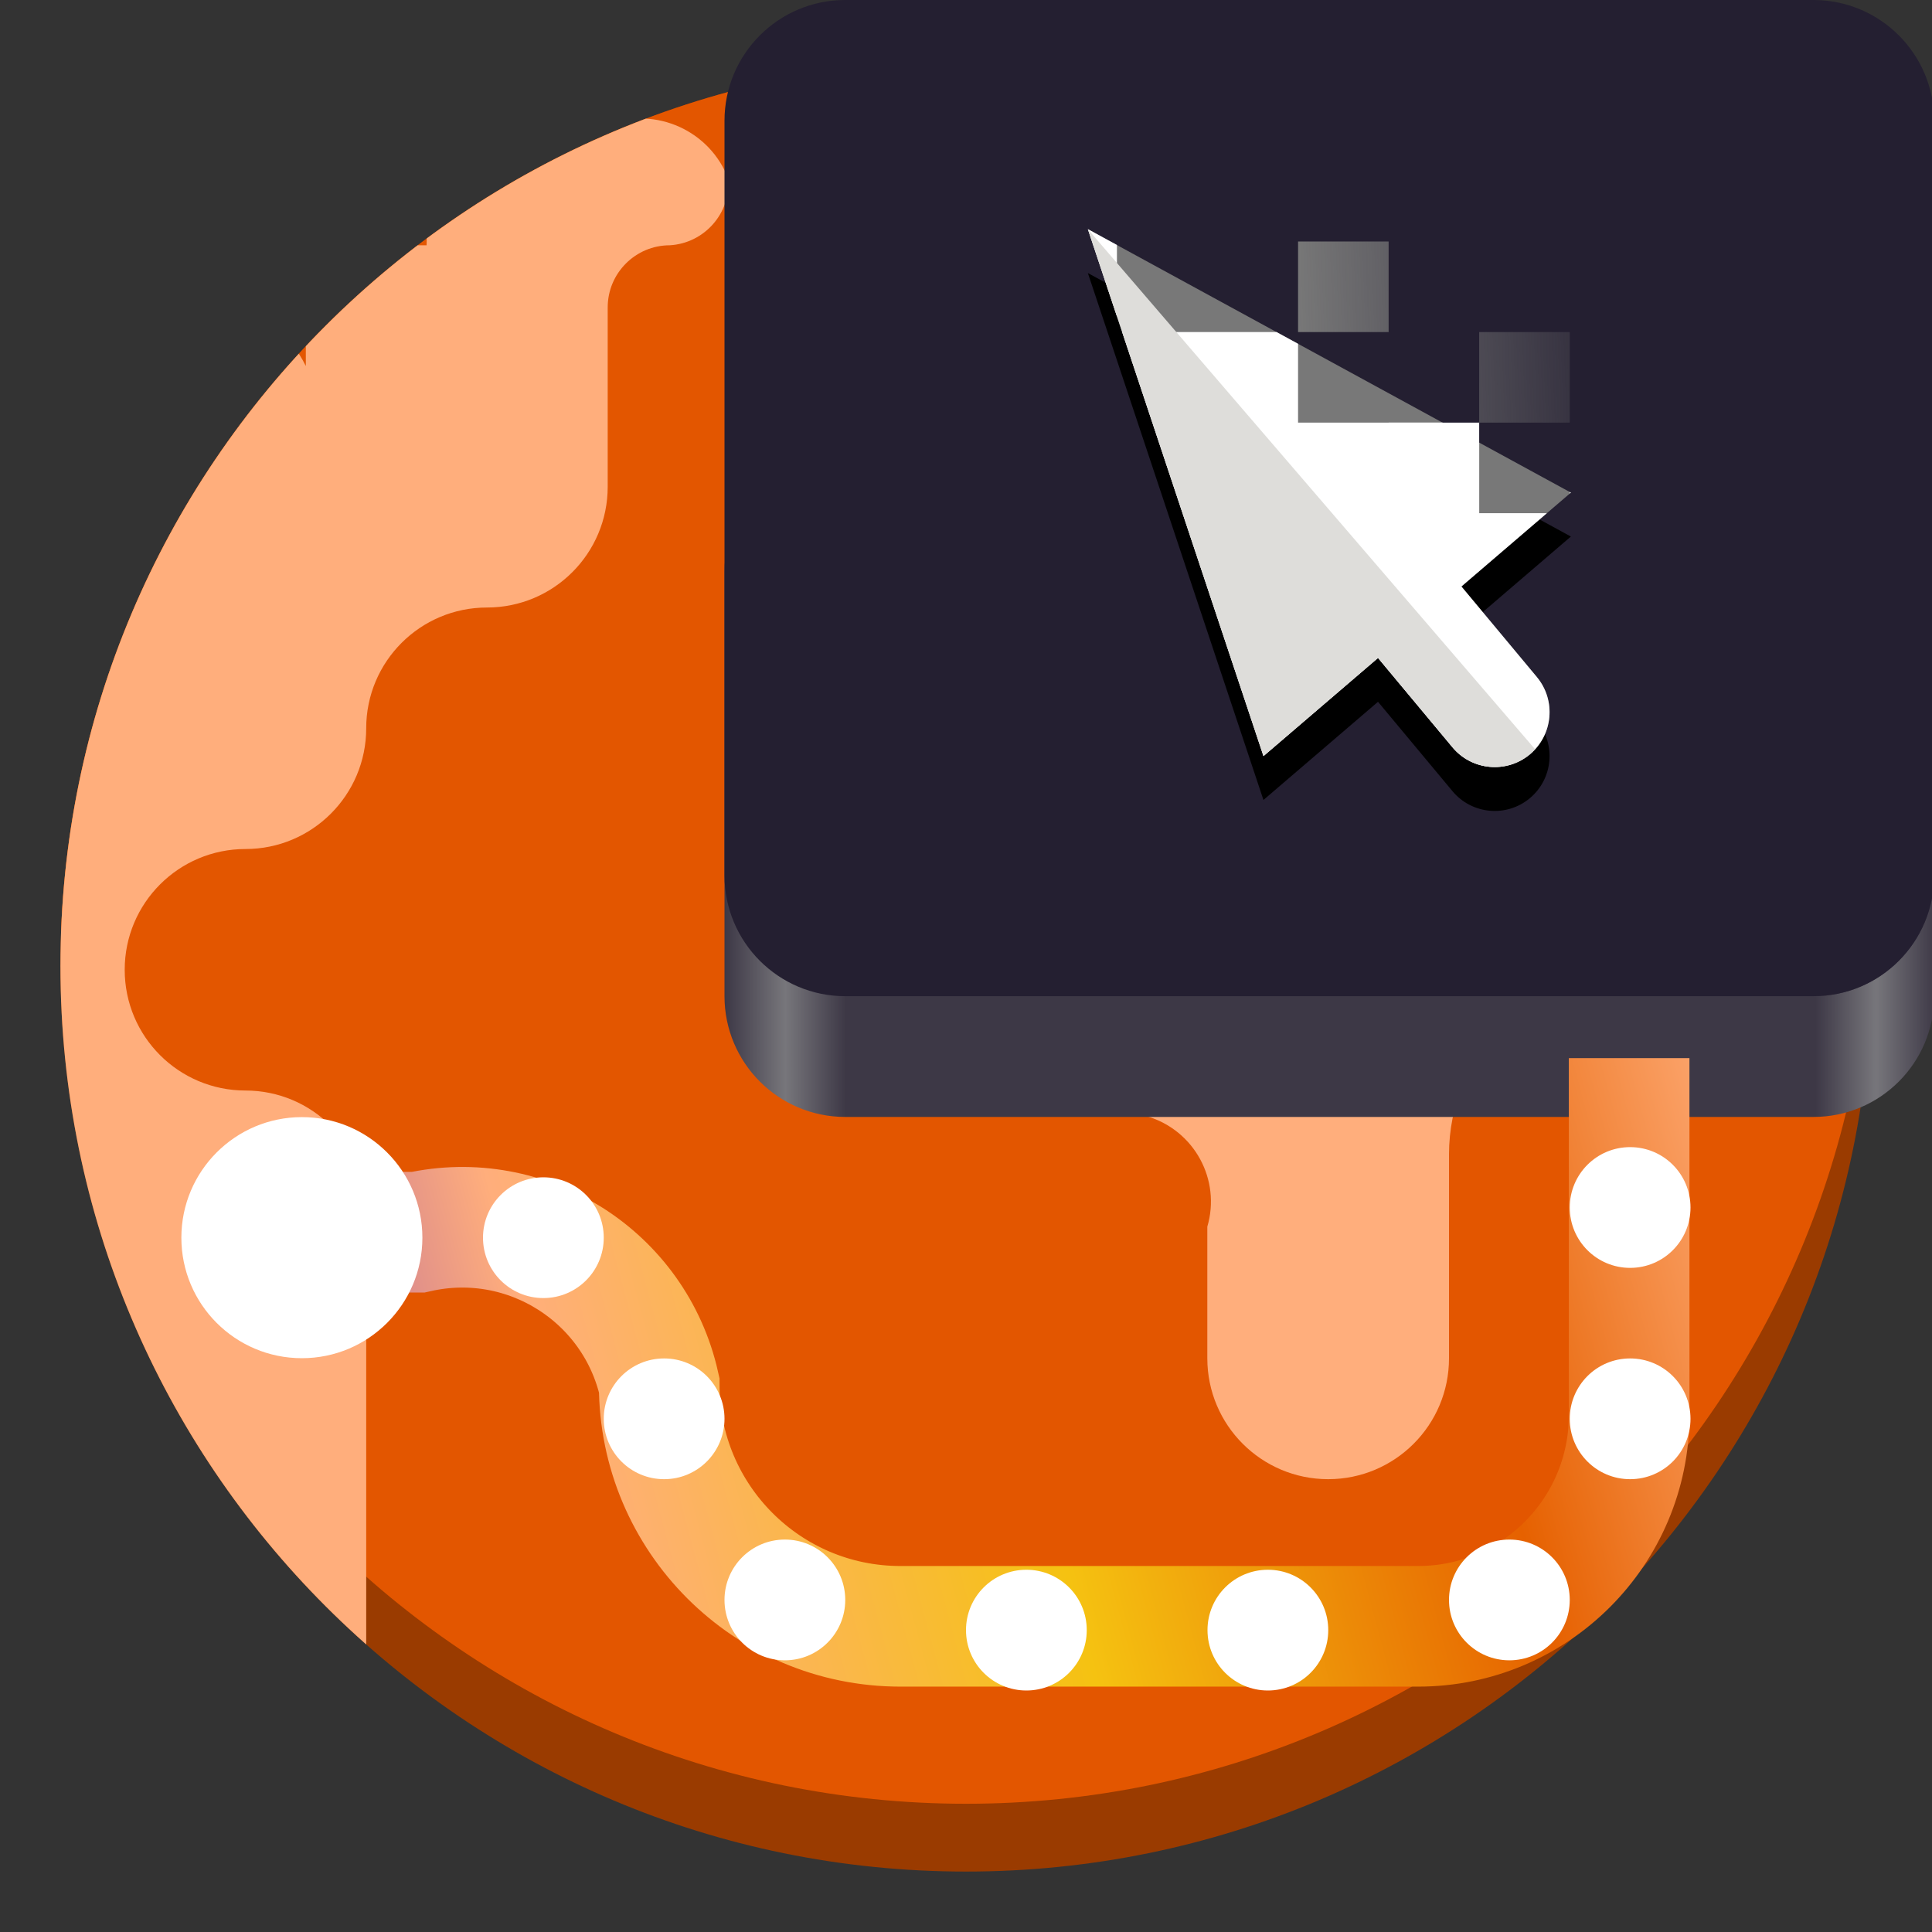 <?xml version="1.0" encoding="UTF-8" standalone="no"?>
<svg
   height="128px"
   viewBox="0 0 128 128"
   width="128px"
   version="1.1"
   id="svg53"
   sodipodi:docname="org.gnome.Connections.svg"
   inkscape:version="1.4 (e7c3feb100, 2024-10-09)"
   xmlns:inkscape="http://www.inkscape.org/namespaces/inkscape"
   xmlns:sodipodi="http://sodipodi.sourceforge.net/DTD/sodipodi-0.dtd"
   xmlns="http://www.w3.org/2000/svg"
   xmlns:svg="http://www.w3.org/2000/svg">
  <rect x="0" y="0" width="128" height="128" fill="#333333" stroke="none"/>
  <defs
     id="defs53" />
  <sodipodi:namedview
     id="namedview53"
     pagecolor="#ffffff"
     bordercolor="#000000"
     borderopacity="0.25"
     inkscape:showpageshadow="2"
     inkscape:pageopacity="0.0"
     inkscape:pagecheckerboard="0"
     inkscape:deskcolor="#d1d1d1"
     inkscape:zoom="6.40625"
     inkscape:cx="61.658537"
     inkscape:cy="65.873171"
     inkscape:window-width="1920"
     inkscape:window-height="1011"
     inkscape:window-x="0"
     inkscape:window-y="0"
     inkscape:window-maximized="1"
     inkscape:current-layer="svg53" />
  <clipPath
     id="a">
    <path
       d="m 4 4 h 120 v 120 h -120 z m 0 0"
       id="path1" />
  </clipPath>
  <clipPath
     id="b">
    <path
       d="m 123.996 64 c 0 33.133 -26.863 59.996 -59.996 59.996 s -59.996 -26.863 -59.996 -59.996 s 26.863 -59.996 59.996 -59.996 s 59.996 26.863 59.996 59.996 z m 0 0"
       id="path2" />
  </clipPath>
  <clipPath
     id="c">
    <path
       d="m 4 4 h 120 v 116 h -120 z m 0 0"
       id="path3" />
  </clipPath>
  <clipPath
     id="d">
    <path
       d="m 123.996 64 c 0 33.133 -26.863 59.996 -59.996 59.996 s -59.996 -26.863 -59.996 -59.996 s 26.863 -59.996 59.996 -59.996 s 59.996 26.863 59.996 59.996 z m 0 0"
       id="path4" />
  </clipPath>
  <clipPath
     id="e">
    <path
       d="m 68 27 h 56 v 71 h -56 z m 0 0"
       id="path5" />
  </clipPath>
  <clipPath
     id="f">
    <path
       d="m 123.996 64 c 0 33.133 -26.863 59.996 -59.996 59.996 s -59.996 -26.863 -59.996 -59.996 s 26.863 -59.996 59.996 -59.996 s 59.996 26.863 59.996 59.996 z m 0 0"
       id="path6" />
  </clipPath>
  <clipPath
     id="g">
    <path
       d="m 62 21 h 12 v 19 h -12 z m 0 0"
       id="path7" />
  </clipPath>
  <clipPath
     id="h">
    <path
       d="m 123.996 64 c 0 33.133 -26.863 59.996 -59.996 59.996 s -59.996 -26.863 -59.996 -59.996 s 26.863 -59.996 59.996 -59.996 s 59.996 26.863 59.996 59.996 z m 0 0"
       id="path8" />
  </clipPath>
  <clipPath
     id="i">
    <path
       d="m 83 12 h 29 v 11 h -29 z m 0 0"
       id="path9" />
  </clipPath>
  <clipPath
     id="j">
    <path
       d="m 123.996 64 c 0 33.133 -26.863 59.996 -59.996 59.996 s -59.996 -26.863 -59.996 -59.996 s 26.863 -59.996 59.996 -59.996 s 59.996 26.863 59.996 59.996 z m 0 0"
       id="path10" />
  </clipPath>
  <clipPath
     id="k">
    <path
       d="m 4 7 h 45 v 112 h -45 z m 0 0"
       id="path11" />
  </clipPath>
  <clipPath
     id="l">
    <path
       d="m 123.996 64 c 0 33.133 -26.863 59.996 -59.996 59.996 s -59.996 -26.863 -59.996 -59.996 s 26.863 -59.996 59.996 -59.996 s 59.996 26.863 59.996 59.996 z m 0 0"
       id="path12" />
  </clipPath>
  <linearGradient
     id="m"
     gradientTransform="matrix(0.193 0 0 0.25 38.753 11)"
     gradientUnits="userSpaceOnUse"
     x1="48"
     x2="464"
     y1="44"
     y2="44">
    <stop
       offset="0"
       stop-color="#3d3846"
       id="stop12" />
    <stop
       offset="0.05"
       stop-color="#77767b"
       id="stop13" />
    <stop
       offset="0.1"
       stop-color="#3d3846"
       id="stop14" />
    <stop
       offset="0.9"
       stop-color="#3d3846"
       id="stop15" />
    <stop
       offset="0.95"
       stop-color="#77767b"
       id="stop16" />
    <stop
       offset="1"
       stop-color="#3d3846"
       id="stop17" />
  </linearGradient>
  <linearGradient
     id="n"
     gradientUnits="userSpaceOnUse"
     x1="-136.213"
     x2="300.91"
     y1="979.674"
     y2="862.547">
    <stop
       offset="0"
       stop-color="#9141ac"
       id="stop18" />
    <stop
       offset="0.228"
       stop-color="#33d17a"
       id="stop19"
       style="stop-color:#ffae7c;stop-opacity:1;" />
    <stop
       offset="0.511"
       stop-color="#f5c211"
       id="stop20" />
    <stop
       offset="0.789"
       stop-color="#e66100"
       id="stop21" />
    <stop
       offset="1"
       stop-color="#26a269"
       id="stop22"
       style="stop-color:#ffae7c;stop-opacity:1;" />
  </linearGradient>
  <linearGradient
     id="o"
     gradientUnits="userSpaceOnUse"
     x1="86"
     x2="109.446"
     y1="25.688"
     y2="24.833">
    <stop
       offset="0"
       stop-color="#787878"
       id="stop23" />
    <stop
       offset="1"
       stop-color="#787878"
       stop-opacity="0"
       id="stop24" />
  </linearGradient>
  <g
     clip-path="url(#a)"
     id="g25"
     style="display:inline">
    <g
       clip-path="url(#b)"
       id="g24">
      <path
         d="M 123.996,64 C 123.996,97.133 97.133,123.996 64,123.996 30.867,123.996 4.004,97.133 4.004,64 4.004,30.867 30.867,4.004 64,4.004 c 33.133,0 59.996,26.863 59.996,59.996 z m 0,0"
         fill="#9a3b00"
         id="path24" />
    </g>
  </g>
  <g
     clip-path="url(#c)"
     id="g27"
     style="display:inline">
    <g
       clip-path="url(#d)"
       id="g26">
      <path
         d="M 123.996,59.512 C 123.996,92.645 97.133,119.504 64,119.504 30.867,119.504 4.004,92.645 4.004,59.512 4.004,26.375 30.867,-0.484 64,-0.484 c 33.133,0 59.996,26.859 59.996,59.996 z m 0,0"
         fill="#aa4100"
         id="path25"
         style="fill:#e35600;fill-opacity:1" />
    </g>
  </g>
  <g
     clip-path="url(#e)"
     id="g29"
     style="display:inline">
    <g
       clip-path="url(#f)"
       id="g28">
      <path
         d="m 83.73,34.875 v 3.035 c 0,3.93 -3.188,7.117 -7.117,7.117 -4.727,0.352 -8.273,4.469 -7.922,9.199 v 12.426 c 0,4.035 3.273,7.309 7.309,7.309 3.117,0.918 4.906,4.188 3.988,7.309 v 8.719 C 79.988,94.414 83.574,98 88,98 c 4.422,-0.004 8.004,-3.59 8,-8.012 V 76.484 c 0,-3.242 1.289,-6.352 3.586,-8.641 2.293,-2.289 5.406,-3.57 8.648,-3.566 l 11.312,0.027 c 1.887,0.004 3.699,-0.742 5.035,-2.074 1.332,-1.332 2.082,-3.141 2.082,-5.027 V 34.875 c 0,-3.93 -3.184,-7.117 -7.117,-7.117 H 90.848 c -3.93,0 -7.117,3.188 -7.117,7.117 z m 0,0"
         fill="#26a269"
         id="path27"
         style="fill:#ffae7c;fill-opacity:1" />
    </g>
  </g>
  <g
     clip-path="url(#g)"
     id="g31"
     style="display:inline">
    <g
       clip-path="url(#h)"
       id="g30">
      <path
         d="m 67.887,21.047 c 3.211,0 5.809,2.602 5.809,5.809 v 6.379 c 0,3.207 -2.598,5.809 -5.809,5.809 -3.207,0 -5.809,-2.602 -5.809,-5.809 v -6.379 c 0,-3.207 2.602,-5.809 5.809,-5.809 z m 0,0"
         fill="#26a269"
         id="path29" />
    </g>
  </g>
  <g
     clip-path="url(#i)"
     id="g33"
     style="display:inline">
    <g
       clip-path="url(#j)"
       id="g32">
      <path
         d="m 88.484,12.285 h 17.93 c 2.902,0 5.254,2.352 5.254,5.254 0,2.902 -2.352,5.254 -5.254,5.254 H 88.484 c -2.898,0 -5.254,-2.352 -5.254,-5.254 0,-2.902 2.355,-5.254 5.254,-5.254 z m 0,0"
         fill="#26a269"
         id="path31" />
    </g>
  </g>
  <g
     clip-path="url(#k)"
     id="g35"
     style="display:inline">
    <g
       clip-path="url(#l)"
       id="g34">
      <path
         d="m 28.262,16.25 h -8 v 8 c -2.207,-4.418 -7.582,-6.207 -12,-4 -4.418,2.211 -6.207,7.582 -4,12 v 14 c 0,4.422 -3.582,8 -8,8 -4.418,0 -8,3.582 -8,8 v 16 c 0,4.422 3.582,8 8,8 4.418,0 8,3.582 8,8 v 16 c 0,4.422 3.582,8 8,8 h 4 c 4.418,0 8,-3.578 8,-8 v -30 c 0,-4.418 -3.582,-8 -8,-8 -4.418,0 -8,-3.578 -8,-8 0,-4.418 3.582,-8 8,-8 4.418,0 8,-3.578 8,-8 0,-4.418 3.582,-8 8,-8 4.418,0 8,-3.578 8,-8 V 20.367 c 0,-2.273 1.844,-4.117 4.117,-4.117 2.281,-0.137 4.02,-2.098 3.883,-4.379 -1.211,-3.211 -4.793,-4.828 -8,-3.621 h -4 c -4.418,0 -8,3.582 -8,8 z m 0,0"
         fill="#26a269"
         id="path33"
         style="fill:#ffae7c;fill-opacity:1" />
    </g>
  </g>
  <path
     d="m 56 29.871 h 64.145 c 4.418 0 8 3.582 8 8 v 28.129 c 0 4.418 -3.582 8 -8 8 h -64.145 c -4.418 0 -8 -3.582 -8 -8 v -28.129 c 0 -4.418 3.582 -8 8 -8 z m 0 0"
     fill="url(#m)"
     id="path35" />
  <path
     d="m 68.145 14.18 h 52 c 4.418 0 8 3.582 8 8 v 35.82 c 0 4.418 -3.582 8 -8 8 h -52 c -4.418 0 -8 -3.582 -8 -8 v -35.82 c 0 -4.418 3.582 -8 8 -8 z m 0 0"
     fill="#3d3846"
     id="path36" />
  <path
     d="m 56 0 h 64.145 c 4.418 0 8 3.582 8 8 v 50 c 0 4.418 -3.582 8 -8 8 h -64.145 c -4.418 0 -8 -3.582 -8 -8 v -50 c 0 -4.418 3.582 -8 8 -8 z m 0 0"
     fill="#241f31"
     id="path37" />
  <path
     d="m 246.995,786.252 v 99.835 c 0,32.581 -26.424,59.005 -59.005,59.005 H 43.291 c -37.241,0 -67.435,-30.194 -67.435,-67.435 -6.816,-30.425 -37.01,-49.555 -67.435,-42.739 h -49.177"
     fill="none"
     stroke="url(#n)"
     stroke-width="33.717"
     transform="matrix(0.237,0,0,0.237,49.397,-116.239)"
     id="path38"
     style="display:inline" />
  <g
     fill="#ffffff"
     id="g47"
     style="display:inline">
    <path
       d="m 72,108 c 0,2.211 -1.789,4 -4,4 -2.211,0 -4,-1.789 -4,-4 0,-2.211 1.789,-4 4,-4 2.211,0 4,1.789 4,4 z m 0,0"
       id="path39" />
    <path
       d="m 88,108 c 0,2.211 -1.789,4 -4,4 -2.211,0 -4,-1.789 -4,-4 0,-2.211 1.789,-4 4,-4 2.211,0 4,1.789 4,4 z m 0,0"
       id="path40" />
    <path
       d="m 104,106 c 0,2.211 -1.789,4 -4,4 -2.211,0 -4,-1.789 -4,-4 0,-2.211 1.789,-4 4,-4 2.211,0 4,1.789 4,4 z m 0,0"
       id="path41" />
    <path
       d="m 112,94 c 0,2.211 -1.789,4 -4,4 -2.211,0 -4,-1.789 -4,-4 0,-2.211 1.789,-4 4,-4 2.211,0 4,1.789 4,4 z m 0,0"
       id="path42" />
    <path
       d="m 112,80 c 0,2.211 -1.789,4 -4,4 -2.211,0 -4,-1.789 -4,-4 0,-2.211 1.789,-4 4,-4 2.211,0 4,1.789 4,4 z m 0,0"
       id="path43" />
    <path
       d="m 56,106 c 0,2.211 -1.789,4 -4,4 -2.211,0 -4,-1.789 -4,-4 0,-2.211 1.789,-4 4,-4 2.211,0 4,1.789 4,4 z m 0,0"
       id="path44" />
    <path
       d="m 48,94 c 0,2.211 -1.789,4 -4,4 -2.211,0 -4,-1.789 -4,-4 0,-2.211 1.789,-4 4,-4 2.211,0 4,1.789 4,4 z m 0,0"
       id="path45" />
    <path
       d="m 40,82 c 0,2.211 -1.789,4 -4,4 -2.211,0 -4,-1.789 -4,-4 0,-2.211 1.789,-4 4,-4 2.211,0 4,1.789 4,4 z m 0,0"
       id="path46" />
    <path
       d="m 27.984,82 c 0,4.41 -3.574,7.984 -7.984,7.984 -4.41,0 -7.984,-3.574 -7.984,-7.984 0,-4.41 3.574,-7.988 7.984,-7.988 4.41,0 7.984,3.578 7.984,7.988 z m 0,0"
       id="path47" />
  </g>
  <path
     d="M 72.074,18.09 83.707,53 l 7.59,-6.504 4.934,5.922 c 1.285,1.543 3.582,1.754 5.125,0.465 1.539,-1.285 1.75,-3.574 0.465,-5.117 l -5,-6 7.254,-6.219 z m 0,0"
     id="path48"
     style="display:inline" />
  <path
     d="m 72.074,15.184 11.633,34.906 7.59,-6.5 4.934,5.918 c 1.285,1.543 3.582,1.754 5.125,0.469 1.539,-1.289 1.75,-3.578 0.465,-5.121 l -5,-6 7.254,-6.219 z m 0,0"
     fill="#787878"
     id="path49"
     style="display:inline" />
  <path
     d="M 72.074,15.18 74,20.965 V 16.23 Z M 74.348,22 l 9.363,28.094 7.586,-6.504 4.934,5.922 c 1.285,1.543 3.582,1.75 5.125,0.465 1.539,-1.285 1.75,-3.578 0.465,-5.121 l -5,-6 L 102.484,34 H 98 V 29.324 L 95.574,28 H 86 V 22.777 L 84.574,22 Z M 104,32.598 v 0.102 l 0.074,-0.062 z m 0,0"
     fill="#ffffff"
     id="path50"
     style="display:inline" />
  <path
     d="m 72.074,15.184 11.633,34.906 7.59,-6.5 4.934,5.918 c 1.285,1.543 3.582,1.754 5.125,0.469 0.121,-0.105 0.238,-0.219 0.344,-0.34 z m 0,0"
     fill="#deddda"
     id="path51"
     style="display:inline" />
  <path
     d="m 92,28 h 6 v 6 h -6 z m 0,0"
     fill="#ffffff"
     id="path52"
     style="display:inline" />
  <path
     d="m 98,22 h 6 v 6 H 98 Z M 86,16 h 6 v 6 h -6 z m 0,0"
     fill="url(#o)"
     id="path53"
     style="display:inline" />
</svg>
